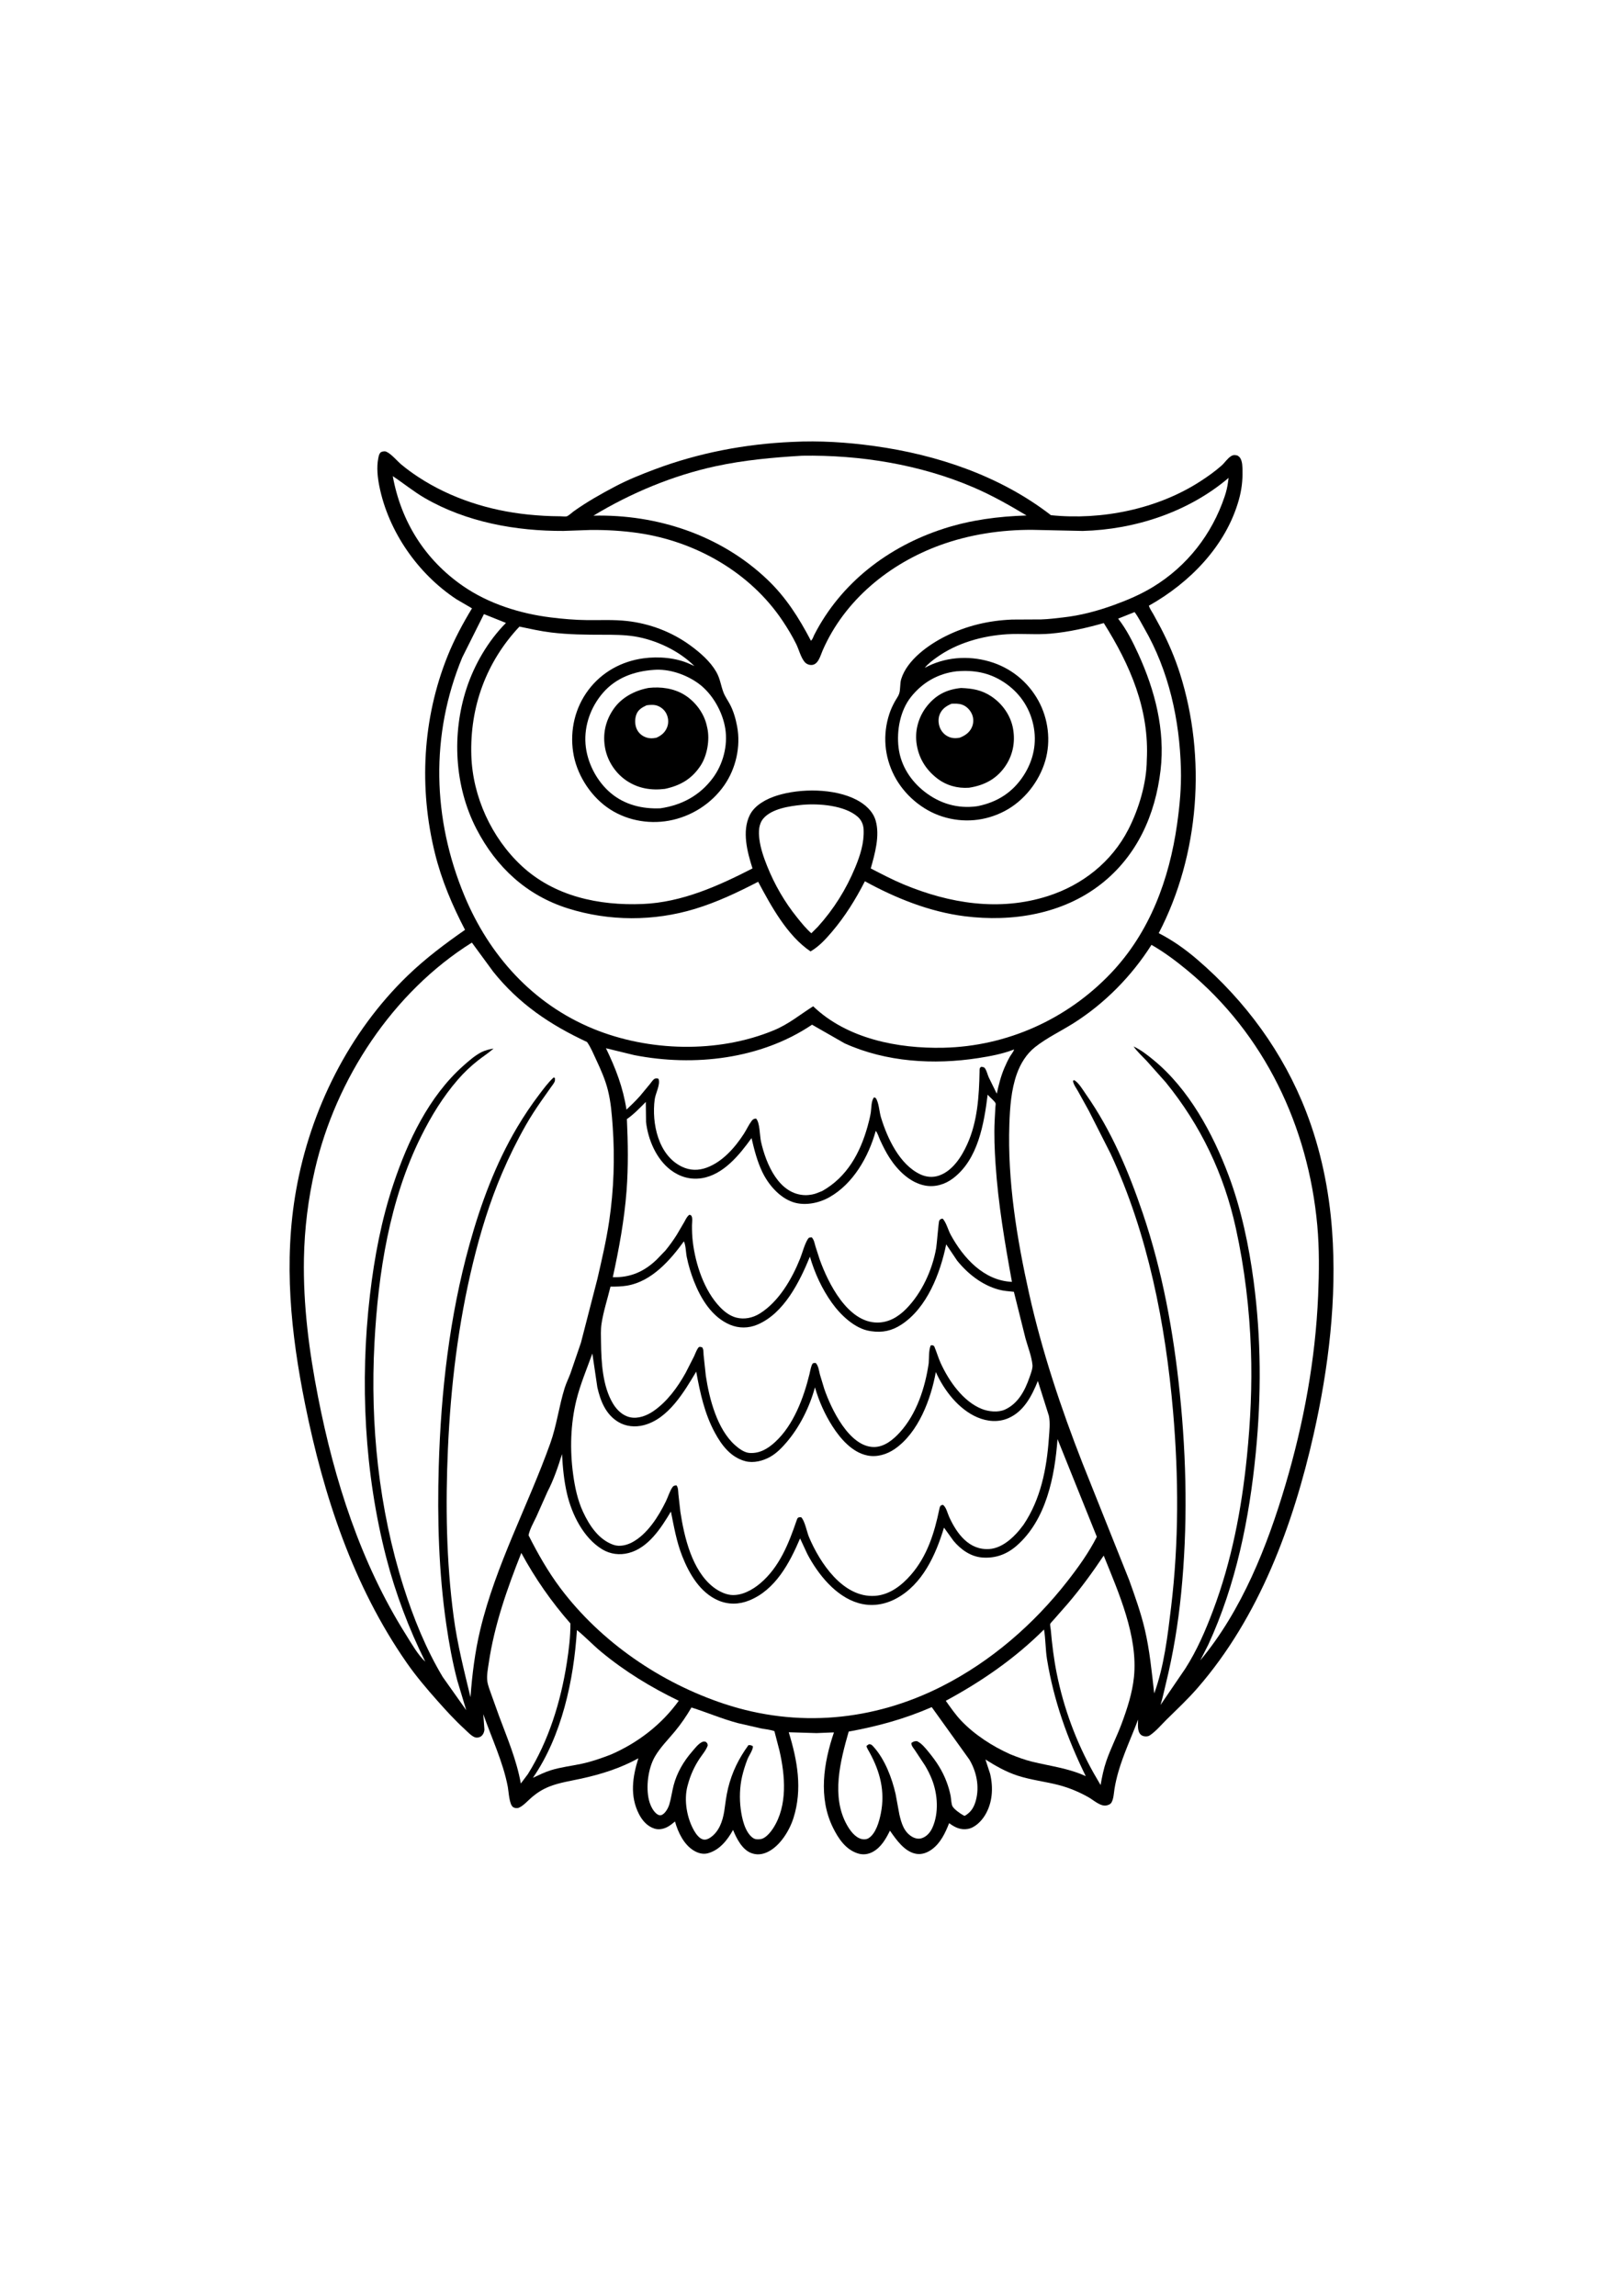 <?xml version="1.0" encoding="utf-8"?>
<!-- Generator: Adobe Illustrator 27.5.0, SVG Export Plug-In . SVG Version: 6.00 Build 0)  -->
<svg xmlns="http://www.w3.org/2000/svg" xmlns:xlink="http://www.w3.org/1999/xlink" viewBox="0 0 4000 4000" width="595" height="842" preserveAspectRatio="xMidYMid meet" data-scaled="true">
<rect style="fill:#FFFFFF;" width="4000" height="4000"/>
<g>
	<path d="M1953.524,259.296c67.685-3.51,135.474,0.878,202.508,10.159c155.315,21.502,310.53,73.671,435.658,170.501
		c125.02,12.846,263.036-14.98,368.91-83.801c17.886-11.625,36.116-24.475,52.033-38.671c8.016-7.147,14.478-17.806,23.671-23.305
		c5.349-3.201,9.333-2.719,15.216-1.407c3.444,2.225,5.864,3.926,7.779,7.658c4.622,9.011,4.572,19.45,4.794,29.336
		c0.573,25.341-2.216,48.29-9.083,72.658c-32.028,113.681-121.122,204.211-221.884,260.755c2.277,7.214,7.286,14.12,11.034,20.736
		l18.305,33.71c18.853,36.249,35.017,73.764,47.375,112.723c65.666,206.987,48.285,446.745-52.273,640.099
		c34.48,17.732,65.716,39.882,95.094,65.111c118.762,101.982,212.171,229.351,268.668,375.774
		c36.005,93.304,56.365,192.612,63.694,292.189c12.323,167.423-8.585,338.788-45.342,501.986
		c-50.379,223.666-134.286,451.367-286.837,626.452c-23.969,27.506-50.2,51.997-76.113,77.559
		c-12.784,12.613-26.113,28.712-40.913,38.579c-2.889,1.926-5.675,2.685-9.165,2.785c-4.958,0.147-10.071-1.049-13.69-4.647
		c-8.861-8.817-6.434-25.479-6.333-36.9c-16.085,42.61-36.198,85.496-48.732,129.177c-3.913,13.633-7.142,27.427-9.419,41.432
		c-1.711,10.497-2.055,24.717-7.525,33.946c-2.56,4.318-7.096,5.907-11.689,7.053c-14.553,3.63-32.182-12.72-44.078-19.569
		c-22.444-12.917-48.721-23.883-73.729-30.417c-33.746-8.821-68.544-12.487-101.854-23.299
		c-28.845-9.365-53.884-23.804-79.442-39.864l11.507,35.096c8.263,34.788,6.09,72.425-13.178,103.286
		c-8.982,14.385-24.624,29.94-41.973,32.865c-16.898,2.853-30.495-3.236-43.849-12.835l-2.023-1.475
		c-9.376,23.944-20.958,48.811-42.31,64.495c-11.403,8.377-24.982,13.615-39.234,11.084c-28.537-5.07-48.969-34.924-64.431-57.035
		c-9.899,20.156-21.875,41.225-42.345,52.291c-11.607,6.276-24.076,7.79-36.682,3.863c-29.972-9.333-48.113-36.628-61.352-63.385
		c-36.728-74.233-23.303-159.805,2.298-235.076l-42.943,1.75l-68.548-2.083c21.402,69.432,34.183,140.375,11.653,211.469
		c-9.881,31.175-32.998,68.752-63.232,83.513c-13.758,6.716-27.864,8.263-42.227,2.345c-21.534-8.878-35.418-36.313-43.509-56.537
		c-13.876,24.982-32.793,49.359-61.592,57.457c-11.929,3.354-23.89,0.136-34.376-5.965c-25.078-14.596-39.778-45.442-47.193-72.232
		c-5.499,4.507-11.005,9.101-17.21,12.613c-10.164,5.757-22.25,8.506-33.631,4.858c-17.449-5.592-29.908-19.859-38.031-35.719
		c-22.909-44.73-15.921-91.829-1.518-137.547c-44.225,24.377-91.099,39.141-140.264,49.949c-26.353,5.793-54.65,9.863-79.725,19.888
		c-15.795,6.315-29.668,15.043-42.592,26.052c-9.33,7.955-21.302,21.645-32.414,26.07c-4.017,1.597-9.584,0.899-13.289-1.192
		c-10.243-5.782-11.338-38.024-13.601-50.078c-11.478-61.109-40.079-120.832-60.539-179.57l2.818,38.046
		c-0.433,6.555-3.587,13.758-9.333,17.324c-3.62,2.245-9.509,3.233-13.626,1.883c-9.015-2.954-18.874-13.966-25.92-20.381
		c-24.198-22.032-45.646-45.725-67.349-70.152c-26.532-29.865-52.284-60.199-75.164-93.022
		c-132.381-189.906-205.34-412.401-250.778-637.507c-35.307-174.923-53.701-351.508-22.139-528.74
		c35.217-197.754,130.362-388.88,275.545-528.812c43.58-42.002,91.382-77.835,140.916-112.35
		c-31.58-60.675-57.704-122.038-74.187-188.66c-39.818-160.964-30.846-332.011,31.154-486.388
		c16.479-41.028,37.337-79.822,60.203-117.613l-38.268-22.365c-95.019-62.598-168.042-167.269-190.321-279.261
		c-4.26-21.416-6.834-46.056-2.656-67.652c0.906-4.689,1.819-10.259,4.84-14.038c2.742-3.433,10.665-4.71,14.528-3.123
		c12.534,5.145,26.844,22.801,37.441,31.701c12.996,10.919,27.058,21.089,41.228,30.431
		c80.581,53.115,175.324,83.119,270.999,92.995c26.622,2.748,52.788,4.249,79.564,4.339c3.945,0.014,13.232,1.155,16.676,0.008
		c4.386-1.462,12.477-9.174,16.544-12.076c32.772-23.384,67.338-42.862,102.888-61.604c30.925-16.303,63.937-29.533,96.63-41.824
		C1723.016,286.198,1837.389,264.396,1953.524,259.296z"/>
	<path style="fill:#FFFFFF;" d="M2574.627,3187.288c4.088,23.972,3.455,49.176,7.418,73.507
		c16.608,101.896,50.114,195.548,95.513,288.094c-42.356-19.623-88.01-24.792-132.789-35.826
		c-18.473-4.55-36.073-11.213-53.687-18.319c-43.523-19.476-87.838-47.991-120.785-82.715c-13.973-14.725-26.16-32.4-37.902-48.947
		C2421.374,3314.99,2502.717,3258.879,2574.627,3187.288z"/>
	<path style="fill:#FFFFFF;" d="M1976.698,1154.24l2.23-0.218c40.262-3.612,104.557,1.189,136.512,29.733
		c9.036,8.073,13.751,19.171,14.324,31.175c1.561,32.693-8.377,63.647-20.732,93.498c-22.522,54.406-52.996,102.992-92.492,146.648
		l-15.731,15.67c-12.967-11.403-24.055-25.225-34.877-38.626c-31.082-38.482-55.778-81.318-74.179-127.258
		c-8.481-21.169-16.286-43.713-19.093-66.422c-2.137-17.278-2.066-36.563,9.756-50.529
		C1902.987,1163.602,1946.797,1157.25,1976.698,1154.24z"/>
	<path style="fill:#FFFFFF;" d="M1422.746,3188.656c20.646,16.708,39.138,36.521,59.698,53.551
		c58.742,48.654,122.89,87.705,191.435,120.81c-42.492,58.724-100.393,103.343-166.689,132.299
		c-23.607,9.204-47.987,17.714-72.787,23.016c-25.197,5.388-51.693,8.313-76.267,16.039c-15.097,4.743-29.604,11.943-43.928,18.581
		C1385.381,3449.877,1415.078,3312.108,1422.746,3188.656z"/>
	<path style="fill:#FFFFFF;" d="M1705.191,3379.564c38.525,12.229,75.504,28.154,114.731,38.586l56.727,13.007
		c10.608,2.066,23.077,2.979,33.126,6.798l12.444,47.916c14.045,61.262,20.442,134.98-15.044,190.622
		c-6.491,10.178-19.007,25.974-31.716,27.628c-7.354,0.959-13.558,0.988-19.626-3.63c-19.089-14.521-26.221-47.948-29.145-70.424
		c-3.419-26.256-2.524-55.198,3.534-80.992c3.283-13.97,7.758-28.072,12.895-41.475c3.44-8.986,14.413-23.94,13.547-32.454
		c-4.067-2.768-6.032-2.903-10.909-2.764c-23.847,32.869-40.509,66.354-50.182,105.928c-4.608,18.845-6.852,38.436-9.616,57.614
		c-4.074,24.506-12.641,49.441-33.957,64.177c-5.32,3.673-11.621,6.458-18.201,4.79c-9.187-2.327-16.934-12.845-21.509-20.611
		c-18.301-31.079-26.271-75.988-16.869-111.137l0.859-3.043c6.19-23.092,15.667-44.522,28.949-64.442
		c6.799-10.196,16-20.689,20.045-32.221c-0.623-5.707-0.684-5.46-4.962-9.344c-4.447-0.924-5.832-0.927-10.114,1.264
		c-8.589,4.4-17.048,15.595-23.31,22.784c-20.976,24.073-37.709,52.595-45.736,83.663c-4.003,15.498-5.982,31.719-10.626,47
		c-2.621,8.632-9.834,21.892-18.402,25.651c-3.258,1.429-6.075,1.149-9.233-0.479c-11.829-6.101-19.619-24.001-22.554-36.188
		c-7.812-32.439-2.066-77.688,14.431-106.629c12.777-22.412,32.876-42.514,49.312-62.322
		C1679.579,3420.159,1692.961,3400.5,1705.191,3379.564z"/>
	<path style="fill:#FFFFFF;" d="M2297.707,3378.662l92.753,129.202c17.643,29.553,25.25,65.999,16.408,99.827
		c-4.547,17.396-11.875,29.98-27.728,39.052c-1.554-0.487-2.227-0.634-3.806-1.522c-7.733-4.36-21.402-13.941-26.092-21.438
		c-3.44-5.502-3.587-19.257-4.865-25.938c-2.209-11.549-5.549-22.981-9.645-34c-10.551-28.386-25.34-50.895-44.483-74.237
		c-8.077-9.845-17.22-21.678-29.034-27.066c-6.512-0.003-8.442,0.848-13.744,4.629c-0.054,6.824,4.69,11.76,8.374,17.142
		l25.437,38.482c6.487,10.826,12.079,21.982,16.755,33.71c14.475,36.316,17.732,83.398,1.246,119.693
		c-5.259,11.578-14.113,21.917-26.6,25.791c-7.769,2.409-16.501,0.372-23.364-3.68c-20.339-12.011-26.41-33.739-31.429-55.119
		l-9.201-49.899c-8.993-39.822-26.425-85.579-53.956-116.274c-4.063-4.532-5.649-6.684-11.66-7.028
		c-0.895,0.634-5.864,3.713-6.108,4.343c-0.938,2.438,6.251,13.916,7.547,16.282c25.981,47.426,38.568,95.986,27.696,150.099
		c-3.999,19.895-12.058,49.509-30.073,61.026c-4.93,3.151-11.846,3.559-17.521,2.13c-16.1-4.06-28.329-20.961-36.062-34.748
		c-39.295-70.052-16.153-158.083,4.382-230.118C2164.842,3425.865,2230.666,3407.89,2297.707,3378.662z"/>
	<path style="fill:#FFFFFF;" d="M1285.589,2998.528c34.136,62.895,73.936,120.048,121.068,173.849
		c0.265,32.439-3.831,64.986-8.814,96.996c-14.872,95.467-44.597,192.219-96.061,274.486l-17.399,23.131
		c-10.25-57.514-32.991-110.915-53.297-165.346l-19.68-54.732c-3.516-10.182-8.13-21.377-9.634-32.074
		c-1.958-13.93,1.547-31.365,3.591-45.252C1219.136,3176.054,1250.827,3086.143,1285.589,2998.528z"/>
	<path style="fill:#FFFFFF;" d="M2721.833,3005.051c36.972,91.679,84.798,198.817,74.624,299.299
		c-3.996,39.46-16.801,78.59-30.603,115.644c-11.474,30.796-26.711,60.285-37.437,91.257c-6.645,19.193-10.823,39.567-14.245,59.548
		l-16.905-29.074c-43.09-76.593-74.162-160.456-91.382-246.661c-7.067-35.382-11.453-71.229-14.596-107.138
		c-0.258-2.964-2.162-12.176-1.439-14.288c0.816-2.381,6.562-7.984,8.356-10.117l34.734-39.553
		C2665.024,3086.416,2694.438,3046.132,2721.833,3005.051z"/>
	<path style="fill:#FFFFFF;" d="M2358.844,824.843c42.417-3.437,79.46,2.764,115.612,26.085
		c38.235,24.667,64.098,61.202,73.732,105.738c9.577,44.279,0.569,87.508-24.026,125.378
		c-26.786,41.243-64.424,65.172-112.007,75.053l-3.992,0.641c-46.57,6.161-90.118-6.698-127.147-35.289
		c-34.842-26.901-59.616-64.85-65.022-109.096c-5.13-41.995,3.727-91.554,30.628-125.357
		C2275.163,852.13,2313.337,830.367,2358.844,824.843z"/>
	<path d="M2369.885,866.003c27.95,1.031,51.328,4.905,75.085,20.858c27.302,18.33,47.64,47.171,53.343,79.772
		c5.925,33.864-0.902,67.055-21.212,95.08c-21.713,29.958-51.485,44.669-87.469,50.189c-28.523,2.044-56.125-5.642-78.848-23.26
		c-29.099-22.565-46.853-52.785-50.891-89.502c-3.509-31.874,6.677-64.52,26.84-89.363
		C2308.909,882.453,2335.015,869.626,2369.885,866.003z"/>
	<path style="fill:#FFFFFF;" d="M2346.561,904.818c8.954-0.301,17.507-0.695,26.124,2.306c11.159,3.888,20.167,13.486,24.613,24.312
		c4.171,10.16,3.756,21.957-0.795,31.87c-5.954,12.956-17.167,20.539-30.069,25.369c-6.913,1.224-13.848,1.643-20.729-0.147
		c-11.492-2.997-20.779-10.619-26.199-21.18c-5.47-10.661-6.645-24.792-2.202-36.001
		C2322.735,917.646,2333.575,910.328,2346.561,904.818z"/>
	<path style="fill:#FFFFFF;" d="M1611.75,821.366c37.971-3.129,79.392,11.009,110.056,33.03
		c34.773,24.975,60.453,70.317,66.901,112.354c6.408,41.762-5.657,87.215-30.639,120.968
		c-32.006,43.237-76.832,67.295-129.521,74.91c-44.357,1.915-87.694-8.428-122.371-37.587
		c-34.874-29.321-58.932-75.952-62.279-121.408c-3.365-45.739,13.164-91.045,42.886-125.511
		C1519.019,840.745,1563.752,824.828,1611.75,821.366z"/>
	<path d="M1599.571,865.817c30.302-3.387,62.558,1.031,88.761,17.36c26.206,16.336,47.526,44.572,54.428,74.803l0.691,3.129
		l0.748,3.14c6.645,29.199-0.132,68.14-16.44,93.075c-21.591,33.012-50.361,49.488-88.206,57.439
		c-33.714,4.192-65.541-1.028-94.12-20.045c-27.001-17.965-46.688-47.476-52.96-79.317c-6.817-34.619,0.347-68.229,20.388-97.232
		C1532.981,889.048,1565.46,872.132,1599.571,865.817z"/>
	<path style="fill:#FFFFFF;" d="M1594.655,908.624c8.567-1.21,18.928-1.887,27.123,1.332c10.031,3.942,18.026,11.216,22.369,21.105
		c4.572,10.418,5.026,22.182,0.634,32.733c-5.076,12.197-14.199,19.651-26.049,24.853c-8.632,1.751-15.684,2.198-24.205-0.44
		c-10.69-3.315-19.529-10.697-24.262-20.936c-4.958-10.722-5.052-25.605-0.702-36.592
		C1574.181,919.021,1583.89,913.704,1594.655,908.624z"/>
	<path style="fill:#FFFFFF;" d="M1977.8,293.341c142.613-2.323,290.664,21.42,422.143,77.733
		c46.112,19.751,88.668,43.836,131.615,69.588c-69.83,2.237-137.934,11.02-204.635,32.601
		c-136.373,44.122-253.356,133.558-319.151,262.212c-2.245,5.148-3.713,10.214-7.905,14.063
		c-29.489-56.301-61.28-106.866-107.696-151.03c-114.968-109.391-271.514-161.034-428.727-157.393
		c92.581-55.929,195.853-99.069,301.748-121.968C1834.887,304.077,1906.753,297.579,1977.8,293.341z"/>
	<path style="fill:#FFFFFF;" d="M2002.514,1696.151l80.556,46.054c101.997,46.172,219.925,53.283,329.404,36.27
		c28.755-4.468,58.928-10.049,86.173-20.474l2.119-0.834c-0.311,4.049-7.733,13.275-10.024,17.26
		c-5.173,8.986-9.731,18.602-13.794,28.143c-8.821,20.714-13.991,41.733-18.853,63.636l-19.902-40.505
		c-2.925-6.731-4.83-15.548-8.893-21.566c-2.682-3.974-5.206-3.397-9.667-4.189c-4.622,3.032-3.877,6.67-3.978,11.904
		c-1.181,60.217-4.983,122.697-30.116,178.482c-13.894,30.839-35.998,66.013-69.683,77.717c-15.545,5.399-31.777,3.949-46.527-3.032
		c-50.863-24.08-80.885-88.622-96.544-139.591c-4.293-13.98-4.765-31.172-10.726-44.232c-1.955-4.282-2.309-4.629-6.458-5.936
		c-7.393,7.629-6.483,26.962-8.141,37.262c-1.851,11.531-4.754,23.034-7.901,34.272c-18.47,65.963-50.633,124.781-111.817,159.371
		c-8.553,3.115-15.881,7.114-25.039,8.632l-2.835,0.43c-4.232,0.677-8.227,1.214-12.53,1.196
		c-66.45-0.294-98.284-77.237-110.6-131.704c-3.347-14.807-2.603-47.748-12.373-57.249c-5.309,0.723-7.586,1.69-10.901,6.129
		c-7.26,9.716-12.606,21.71-19.257,31.963c-21.881,33.714-52.484,68.612-91.188,82.922c-20.636,7.625-41.228,7.425-61.306-2.191
		c-58.671-28.096-74.921-107.46-67.18-165.934c2.009-15.165,14.607-36.785,9.426-50.755l-4.475-1.321
		c-1.829,0.483-3.866,0.473-5.488,1.45c-3.881,2.341-8.001,8.696-10.908,12.298l-25.007,30.191
		c-10.457,11.721-21.731,22.572-33.112,33.377c-8.585-55.076-26.514-101.582-50.655-151.445l69.762,16.991
		C1711.642,1800.078,1876.265,1781.196,2002.514,1696.151z"/>
	<path style="fill:#FFFFFF;" d="M2435.669,1868.586c4.65,6.254,17.102,15.455,19.612,21.523c0.537,1.292-0.462,7.787-0.558,9.383
		l-1.79,32.769c-1.751,35.923-0.179,71.788,2.195,107.65c6.501,98.206,22.823,193.658,40.405,290.288
		c-69.236-2.904-119.93-59.032-151.001-116.06c-6.473-11.875-10.865-30.219-19.769-39.839c-3.974,0.433-6.222,1.092-8.51,4.933
		c-1.715,2.882-5.936,58.606-7.597,68.022c-9.448,53.576-35.486,110.518-73.922,149.469c-19.49,19.755-42.925,33.893-71.416,33.785
		c-72.884-0.272-120.943-97.156-141.901-155.501l-10.468-32.514c-2.295-7.919-3.38-16.164-9.29-22.229
		c-4.812,0.727-6.695-0.032-9.423,4.328c-8.32,13.275-13.193,33.452-19.143,48.31c-20.056,50.089-52.531,106.203-99.412,135.381
		c-17.091,10.636-37.874,15.169-57.611,10.125c-15.792-4.031-29.067-14.188-40.204-25.719
		c-39.331-40.72-60.726-106.064-67.374-161.312c-1.611-13.382-2.051-27.04-1.998-40.509c0.021-5.882,2.023-18.172-1.246-23.131
		c-1.747-2.649-2.359-2.188-5.213-2.957c-6.015,4.185-8.764,11.137-12.291,17.392l-18.756,31.967
		c-8.628,13.658-17.958,26.572-28.2,39.059l-21.52,22.257c-31.254,29.93-64.879,44.307-108.062,43.341
		c15.333-70.141,28.501-141.364,33.946-213.016c4.504-59.3,3.566-117.577,0.841-176.939c17.342-12.043,31.866-27.359,46.638-42.309
		l0.594,49.434c4.84,43.402,25.204,91.385,60.622,118.315c22.236,16.902,48.209,24.592,76.002,20.432
		c53.791-8.052,93.827-57.704,123.492-98.986c6.745,28.641,13.805,56.948,26.618,83.613c15.13,31.476,42.8,63.84,76.947,74.695
		c28.354,9.011,62.573,1.99,87.859-12.187c59.422-33.316,97.196-99.981,114.906-163.954c4.804,5.693,7.59,15.824,10.769,22.73
		c7.017,15.24,14.442,30.155,23.585,44.243c19.888,30.646,50.397,61.101,87.566,67.925c24.416,4.482,48.732-2.825,68.323-17.531
		C2412.109,2028.577,2426.651,1940.482,2435.669,1868.586z"/>
	<path style="fill:#FFFFFF;" d="M1686.567,2230.251c4.962,10.833,4.64,26.929,7.06,38.751c4.156,20.295,10.221,40.516,17.811,59.795
		c16.995,43.155,44.114,88.135,88.582,106.991c22.014,9.337,46.04,9.083,67.964-0.229c65.476-27.821,103.78-105.119,129.327-167.452
		c11.868,40.552,29.632,79.41,54.249,113.818c21.162,29.582,56.276,63.715,93.895,69.486l2.986,0.415
		c27.621,4.121,50.855-0.877,74.366-16.189c63.464-41.329,96.04-126.821,110.585-197.926l26.987,40.144
		c26.382,32.64,61.345,60.16,102.251,71.391c12.194,3.347,25.179,4.203,37.716,5.481l28.659,115.029
		c5.624,20.285,15.344,44.916,17.149,65.605c0.791,9.04-4.514,22.186-7.532,30.885c-11.105,32.035-27.91,64.083-60.292,78.816
		c-16.83,7.654-40.419,5.126-57.164-1.564c-46.291-18.495-81.046-68.838-101.12-112.469c-6.354-13.808-10.318-28.462-16.357-42.399
		c-4.031-2.47-3.842-2.588-8.464-1.754c-5.137,11.646-4.013,30.76-4.933,43.634c-8.649,60.07-29.812,125.654-71.695,171.279
		c-16.168,17.61-37.774,35.468-62.995,35.59c-61.241,0.294-105.999-94.471-122.819-143.146l-10.923-36.034
		c-2.331-9.197-3.537-21.427-10.357-28.118c-2.13,0.261-4.414-0.05-6.394,0.784c-4.178,1.758-7.715,21.928-8.789,26.324
		c-14.32,58.638-39.249,126.202-84.977,168.046c-17.79,16.279-37.763,28.354-62.734,26.811
		c-13.057-0.806-26.271-10.669-35.697-19.032c-44.422-39.413-63.761-114.534-72.289-171.15l-5.549-51.779
		c-0.494-6.136,0.319-14.016-3.713-18.659c-2.388-0.244-4.93-1.611-7.16-0.727c-4.117,1.636-10.479,18.423-12.416,22.708
		l-21.083,41.357c-19.787,35.439-45.406,70.667-79.145,93.959c-16.383,11.306-37.827,19.673-57.858,15.276
		c-18.448-4.049-32.683-18.133-42.156-33.871c-25.583-42.514-28.838-102.197-29.389-150.851c-0.168-14.833-1.031-30.782,1.171-45.46
		c4.55-30.349,14.918-62.007,22.186-91.955c13.382,0.25,27.724-0.168,40.913-2.399
		C1606.949,2329.229,1652.51,2277.229,1686.567,2230.251z"/>
	<path style="fill:#FFFFFF;" d="M1460.81,2506.823l12.333,83.595c7.697,33.603,20.628,66.439,51.36,85.074
		c18.828,11.42,41.554,13.54,62.759,8.137c60.99-15.545,99.806-82.149,129.675-132.116c9.634,52.592,20.428,103.526,46.233,151.019
		c16.862,31.029,39.001,60.199,74.763,69.751c20.281,5.417,43.874-0.684,61.61-10.783c15.821-9.008,28.687-22.333,40.437-36.077
		c32.55-38.081,56.626-86.968,69.808-135.234c9.563,33.703,24.28,66.672,43.183,96.176c19.608,30.606,48.549,64.216,86.011,71.87
		c23.589,4.823,47.991-2.556,67.467-15.978c58.513-40.312,89.273-122.84,101.374-189.702
		c20.056,44.855,56.186,91.94,102.487,111.663c24.373,10.382,51.331,12.81,76.138,2.148c38.572-16.576,58.166-55.18,73.005-91.794
		l27.173,85.815c3.695,17.446,1.185,38.562-0.093,56.293c-5.388,74.656-20.088,149.583-62.605,212.597l-10.318,13.207
		c-17.926,21.531-44.257,44.236-73.367,46.348c-50.458,3.67-80.581-37.838-99.369-78.83c-4.529-9.881-6.92-23.177-15.176-29.965
		c-1.507,0.329-3.15,0.276-4.518,0.988c-3.287,1.708-4.074,6.416-4.737,9.623c-12.126,58.703-29.901,115.781-70.034,161.842
		c-23.002,26.4-52.659,49.466-88.876,51.861c-78.619,5.191-135.868-81.751-162.572-145.13
		c-4.966-11.786-10.479-41.082-19.307-48.754c-8.32-0.204-8.868,1.257-11.557,9.111c-19.221,56.157-41.848,113.167-88.181,152.981
		c-19.694,16.919-47.221,32.357-74.072,29.428c-14.736-1.607-30.993-10.063-42.621-19.1
		c-52.745-40.989-71.892-123.585-81.415-186.029l-4.826-43.341c-0.673-7.325-0.104-15.667-4.762-21.631
		c-4.998,0.612-7.382,0.684-10.311,5.126c-6.476,9.835-10.529,23.503-15.752,34.258c-18.115,37.272-46.004,81.576-83.728,101.327
		c-13.271,6.949-30.413,11.055-44.962,6.115c-36.961-12.545-60.063-47.891-75.719-81.612
		c-13.379-28.809-20.059-60.733-24.327-92.044c-8.263-60.615-6.591-124.068,8.059-183.605
		C1430.952,2582.99,1447.331,2544.236,1460.81,2506.823z"/>
	<path style="fill:#FFFFFF;" d="M2607.932,2717.784l96.945,240.929c-19.236,38.203-45.528,74.828-71.788,108.538
		c-83.38,107.048-189.226,198.759-310.655,260.298c-168.73,85.507-356.076,102.681-536.004,43.201
		c-157.127-51.94-304.476-152.455-404.361-285.348c-30.273-40.272-56.079-85.485-78.633-130.462
		c3.09-15.358,12.473-31.34,19.171-45.574l27.638-61.993c14.829-28.189,26.378-62.225,35.74-92.584
		c1.847,33.345,4.722,65.054,12.319,97.722c11.847,50.959,40.609,109.221,86.867,137.132c19.884,11.997,42.721,14.804,65.029,9.068
		c48.7-12.527,80.155-61.807,104.32-102.226c7.64,37.648,13.787,74.19,27.978,110.116c17.213,43.57,44.143,90.036,89.209,109.197
		c24.796,10.543,51.181,9.92,76.005-0.143c64.606-26.188,99.48-92.169,125.371-152.898l17.936,38.522
		c26.092,49.634,69.901,104.743,126.095,120.889c31.945,9.179,64.245,4.242,93.179-11.338
		c64.964-34.981,97.443-107.71,117.681-174.734l23.442,32.55c17.929,21.452,42.388,39.059,71.136,41.196
		c32.06,2.381,59.945-7.733,84.118-28.695C2580.179,2917.414,2601.123,2810.079,2607.932,2717.784z"/>
	<path style="fill:#FFFFFF;" d="M2797.982,678.832c8.936,11.825,16.3,26.779,23.772,39.696
		c60.819,105.176,87.304,226.065,90.466,346.757c1.217,46.452-2.958,90.995-9.473,136.91
		c-19.282,135.875-67.284,266.219-163.145,366.97c-107.922,113.425-255.962,180.297-412.867,183.795
		c-112.175,2.503-237.722-21.971-321.41-102.222c-32.962,20.936-60.174,43.978-96.917,59.208
		c-138.063,57.228-308.64,52.635-446.076-3.963c-148.789-61.27-255.948-180.888-317.121-328.051
		c-78.941-189.906-84.275-396.105-5.298-587.167l53.508-106.919l54.349,21.724c-43.878,44.114-78.15,102.881-97.386,161.906
		c-36.485,111.942-29.865,240.761,24.613,346.03c48.74,94.185,123.57,163.854,225.868,196.024
		c101.31,31.863,211.347,31.988,312.882,1.138c54.722-16.626,105.244-40.716,155.92-66.858
		c32.182,60.153,71.57,132.828,129.191,171.669c20.886-12.179,36.836-29.604,52.424-47.877
		c32.511-38.11,58.907-80.552,81.608-125.099c76.02,41.755,159.758,75.393,246.335,86.294
		c116.983,14.736,241.255-5.18,335.895-79.277c89.076-69.744,133.967-170.566,146.948-280.958
		c11.593-98.599-13.873-196.619-54.553-285.691c-13.934-30.51-29.36-61.384-50.107-87.873L2797.982,678.832z"/>
	<path style="fill:#FFFFFF;" d="M2839.643,1499.293c31.118,17.75,60.851,40.033,88.486,62.87
		c190.307,157.288,298.168,384.795,320.415,628.815c5.216,57.199,4.525,115.751,2.105,173.051
		c-6.688,158.118-35.536,314.074-80.359,465.684c-44.941,152.014-107.825,310.781-210.263,433.667l19.501-38.25
		c68.695-148.817,101.353-310.82,117.291-473.081c13.912-141.607,13.497-282.455-5.259-423.615
		c-11.635-87.558-30.467-177.318-61.524-260.183c-39.116-104.353-98.714-214.39-186.161-285.684
		c-15.169-12.366-30.603-24.584-48.456-32.804c9.115,12.828,21.326,24.083,32.174,35.436l47.533,53.35
		c86.241,106.271,143.307,225.685,172.611,359.517c21.588,98.606,33.628,199.189,37.183,300.055
		c3.079,87.401-1.095,175.457-9.885,262.421c-13.125,129.835-37.591,258.135-83.792,380.521
		c-18.749,49.674-39.42,97.658-68.129,142.549l-61.191,89.807c5.266-17.156,8.782-34.498,13.042-51.89
		c18.173-74.108,30.305-147.443,37.849-223.355c16.347-164.527,13.554-328.807-3.301-493.208
		c-15.402-150.26-42.804-301.096-91.45-444.357c-34.848-102.627-77.405-203.75-140-292.819
		c-7.121-10.132-18.23-29.532-29.425-35.045l-2.563,1.858c1.067,8.753,8.227,18.226,12.53,25.838l26.718,48.277l53.511,105.491
		c92.112,198.086,135.503,420.084,154.137,636.705c13.766,160.044,14.288,321.209-4.901,480.828
		c-8.467,70.427-17.227,146.29-41.69,213.216c-5.99-52.455-11.188-107.134-23.378-158.566
		c-9.763-41.192-24.18-81.304-38.432-121.122l-115.325-288.699c-52.878-135.113-99.641-275.262-131.268-416.952
		c-30.32-135.829-53.609-278.478-48.801-418.047c1.432-41.59,4.396-84.683,18.434-124.168c8.915-25.075,23.779-49.33,44.88-65.963
		c29.736-23.442,63.5-39.145,95.309-59.25C2724.511,1643.699,2791.126,1575.874,2839.643,1499.293z"/>
	<path style="fill:#FFFFFF;" d="M1163.68,1493.697l52.91,72.139c63.479,79.202,140.05,130.559,231.091,173.001
		c9.412,13.329,16.014,29.776,22.952,44.558c11.241,23.951,22.103,48.585,28.526,74.326c7.393,29.625,9.566,58.703,11.764,89.005
		c5.603,77.28,2.757,157.137-8.657,233.859c-7.132,47.93-18.216,95.334-29.088,142.516l-40.459,156.88l-25.999,76.009
		c-4.554,12.108-10.425,23.836-14.277,36.17c-14.077,45.052-19.44,91.582-35.515,136.459
		c-55.076,153.79-134.282,299.396-172.55,459.061c-13.096,54.643-20.063,110.617-24.144,166.571
		c-15.899-66.207-32.328-130.119-41.404-197.886c-18.377-137.253-20.349-276.469-14.217-414.643
		c6.856-154.474,25.304-308.264,61.925-458.664c18.33-75.275,41.182-149.784,71.688-221.071
		c17.417-40.695,37.043-80.473,58.968-118.927c11.582-20.314,24.37-39.786,37.709-58.975l23.89-33.875
		c2.832-4.031,8.191-10.458,9.458-15.054c0.555-2.016,0.179-5.485,0.251-7.665l-3.208-1.224
		c-13.39,12.333-23.901,26.708-34.881,41.135c-20.109,26.425-38.239,53.49-55.18,82.034
		c-53.039,89.352-89.656,188.596-117.388,288.394c-49.309,177.447-70.46,362.986-75.816,546.766
		c-3.798,130.272-0.129,261.855,18.692,390.971c6.695,45.897,15.258,93.111,27.119,137.941l21.935,72.701l-58.033-81.956
		c-41.203-68.745-72.382-145.914-96.552-222.145c-61.04-192.53-82.539-399.792-71.756-601.262
		c9.269-173.126,37.065-352.478,114.892-509.093c25.089-50.49,54.21-98.105,91.325-140.762
		c14.492-16.658,30.692-32.071,47.988-45.775c13.078-10.368,27.115-19.164,39.556-30.338c-10.114,1.962-20.374,4.149-29.625,8.839
		c-16.229,8.224-31.637,21.824-45.145,33.846c-84.891,75.547-136.649,185.202-172.117,291.112
		c-29.74,88.804-47.064,180.77-57.954,273.644c-25.104,214.097-13.726,439.231,40.341,648.323
		c22.676,87.687,55.635,174.97,96.079,255.998c-18.588-17.066-34.602-45.786-48.116-67.263
		c-111.592-177.34-176.298-380.75-216.316-585.359c-22.06-112.791-36.957-226.523-34.806-341.702
		c1.385-74.136,10.483-147.113,27.151-219.356C828.107,1830.122,968.472,1615.961,1163.68,1493.697z"/>
	<path style="fill:#FFFFFF;" d="M968.612,343.712c26.833,17.685,51.052,37.862,79.074,54.087
		c102.484,59.341,224.59,81.48,341.859,80.936l67.044-2.343c39.152-0.333,78.49,1.961,117.248,7.55
		c141.102,20.347,275.975,96.802,355.947,216.22c12.333,18.416,23.908,37.526,33.703,57.421
		c6.623,13.454,11.156,32.457,20.525,43.917c4.063,4.969,10.117,7.754,16.569,7.79c17.278,0.097,22.497-22.952,28.24-36.102
		c54.106-123.85,164.366-213.724,289.676-259.367c72.429-26.381,150.779-38.132,227.74-37.718l123.929,2.685
		c129.044-3.397,260.752-46.7,359.638-130.768l-1.303,9.841c-1.579,12.384-4.286,23.674-8.249,35.53
		c-31.308,93.679-93.018,172.599-177.433,223.827c-30.266,18.366-62.448,32.078-95.66,44.11
		c-41.085,14.879-82.478,25.97-126.055,30.778c-17.586,1.944-35.694,4.353-53.379,4.844l-71.974,0.358
		c-57.869,2.409-111.914,15.079-163.829,40.988c-42.012,20.969-94.744,58.441-109.375,105.502
		c-3.68,11.836-1.471,25.923-5.295,36.757c-2.195,6.229-6.673,11.925-9.874,17.7c-5.725,10.328-10.5,20.457-14.184,31.691
		c-16.68,50.866-12.448,104.657,12.097,152.254c24.069,46.674,68.451,84.841,118.637,100.769
		c51.682,16.404,106.178,11.596,154.087-13.755c47.569-25.172,84.519-72.125,99.652-123.588
		c14.345-48.772,7.6-103.676-16.805-148.116c-26.045-47.425-68.945-81.798-120.91-96.831
		c-53.15-15.38-110.865-10.883-159.414,15.652c7.776-9.885,19.157-18.337,29.314-25.63c49.899-35.812,113.342-53.608,174.229-57.253
		c35.604-2.134,71.58,1.693,107.152-1.493c45.005-4.031,87.411-13.805,130.802-26.027
		c65.186,103.622,112.623,212.897,106.071,337.968c-0.462,56.716-19.716,120.688-45.481,170.871
		c-41.146,80.144-113.278,136.989-198.498,164.291c-119.486,38.278-242.394,18.459-356.101-28.984
		c-27.678-11.546-54.031-25.458-80.652-39.195c10.2-36.377,22.859-80.409,12.104-117.889c-6.716-23.403-26.26-40.383-47.2-51.31
		c-54.428-28.401-138.267-28.633-196.2-10.447c-25.515,8.005-54.919,23.281-67.206,48.439c-19.544,40.008-5.911,91.07,6.881,131.203
		c-84.712,43.398-174.017,83.656-270.644,87.676c-107.897,4.49-218.046-18.659-299.142-94.364
		c-73.847-68.931-120.352-170.248-123.599-271.557c-3.831-119.546,36.345-230.479,118.598-317.973
		c25.916,5.388,51.711,11.263,78.017,14.471c43.14,5.263,86.026,5.61,129.392,5.607c25.211-0.004,51.482,0.093,76.424,4.081
		c52.563,8.399,109.758,35.25,147.643,73.113l-11.188-5.052c-34.043-15.656-77.251-19.057-114.101-14.102
		c-54.185,7.282-102.888,33.971-136.036,78.021c-33.037,43.906-45.818,98.907-37.752,153.052
		c7.883,52.914,40.158,105.018,83.527,136.187c43.631,31.358,100.006,42.675,152.73,33.116
		c54.711-9.913,104.614-41.501,136.43-87.211c28.673-41.193,41.074-95.456,31.809-144.936c-3.487-18.627-8.821-37.67-17.679-54.492
		c-5.066-9.62-12.054-19.254-15.949-29.357c-6.806-17.646-8.109-34.068-18.033-51.217c-14.958-25.838-39.649-47.2-63.479-64.639
		c-45.693-33.438-100.107-54.138-156.314-60.421c-33.155-3.705-65.569-1.887-98.768-2.245c-29.826-0.322-59.87-2.9-89.456-6.591
		c-76.034-9.491-153.375-33.803-216.775-77.699C1047.696,549.458,989.008,455.428,968.612,343.712z"/>
</g>
</svg>
